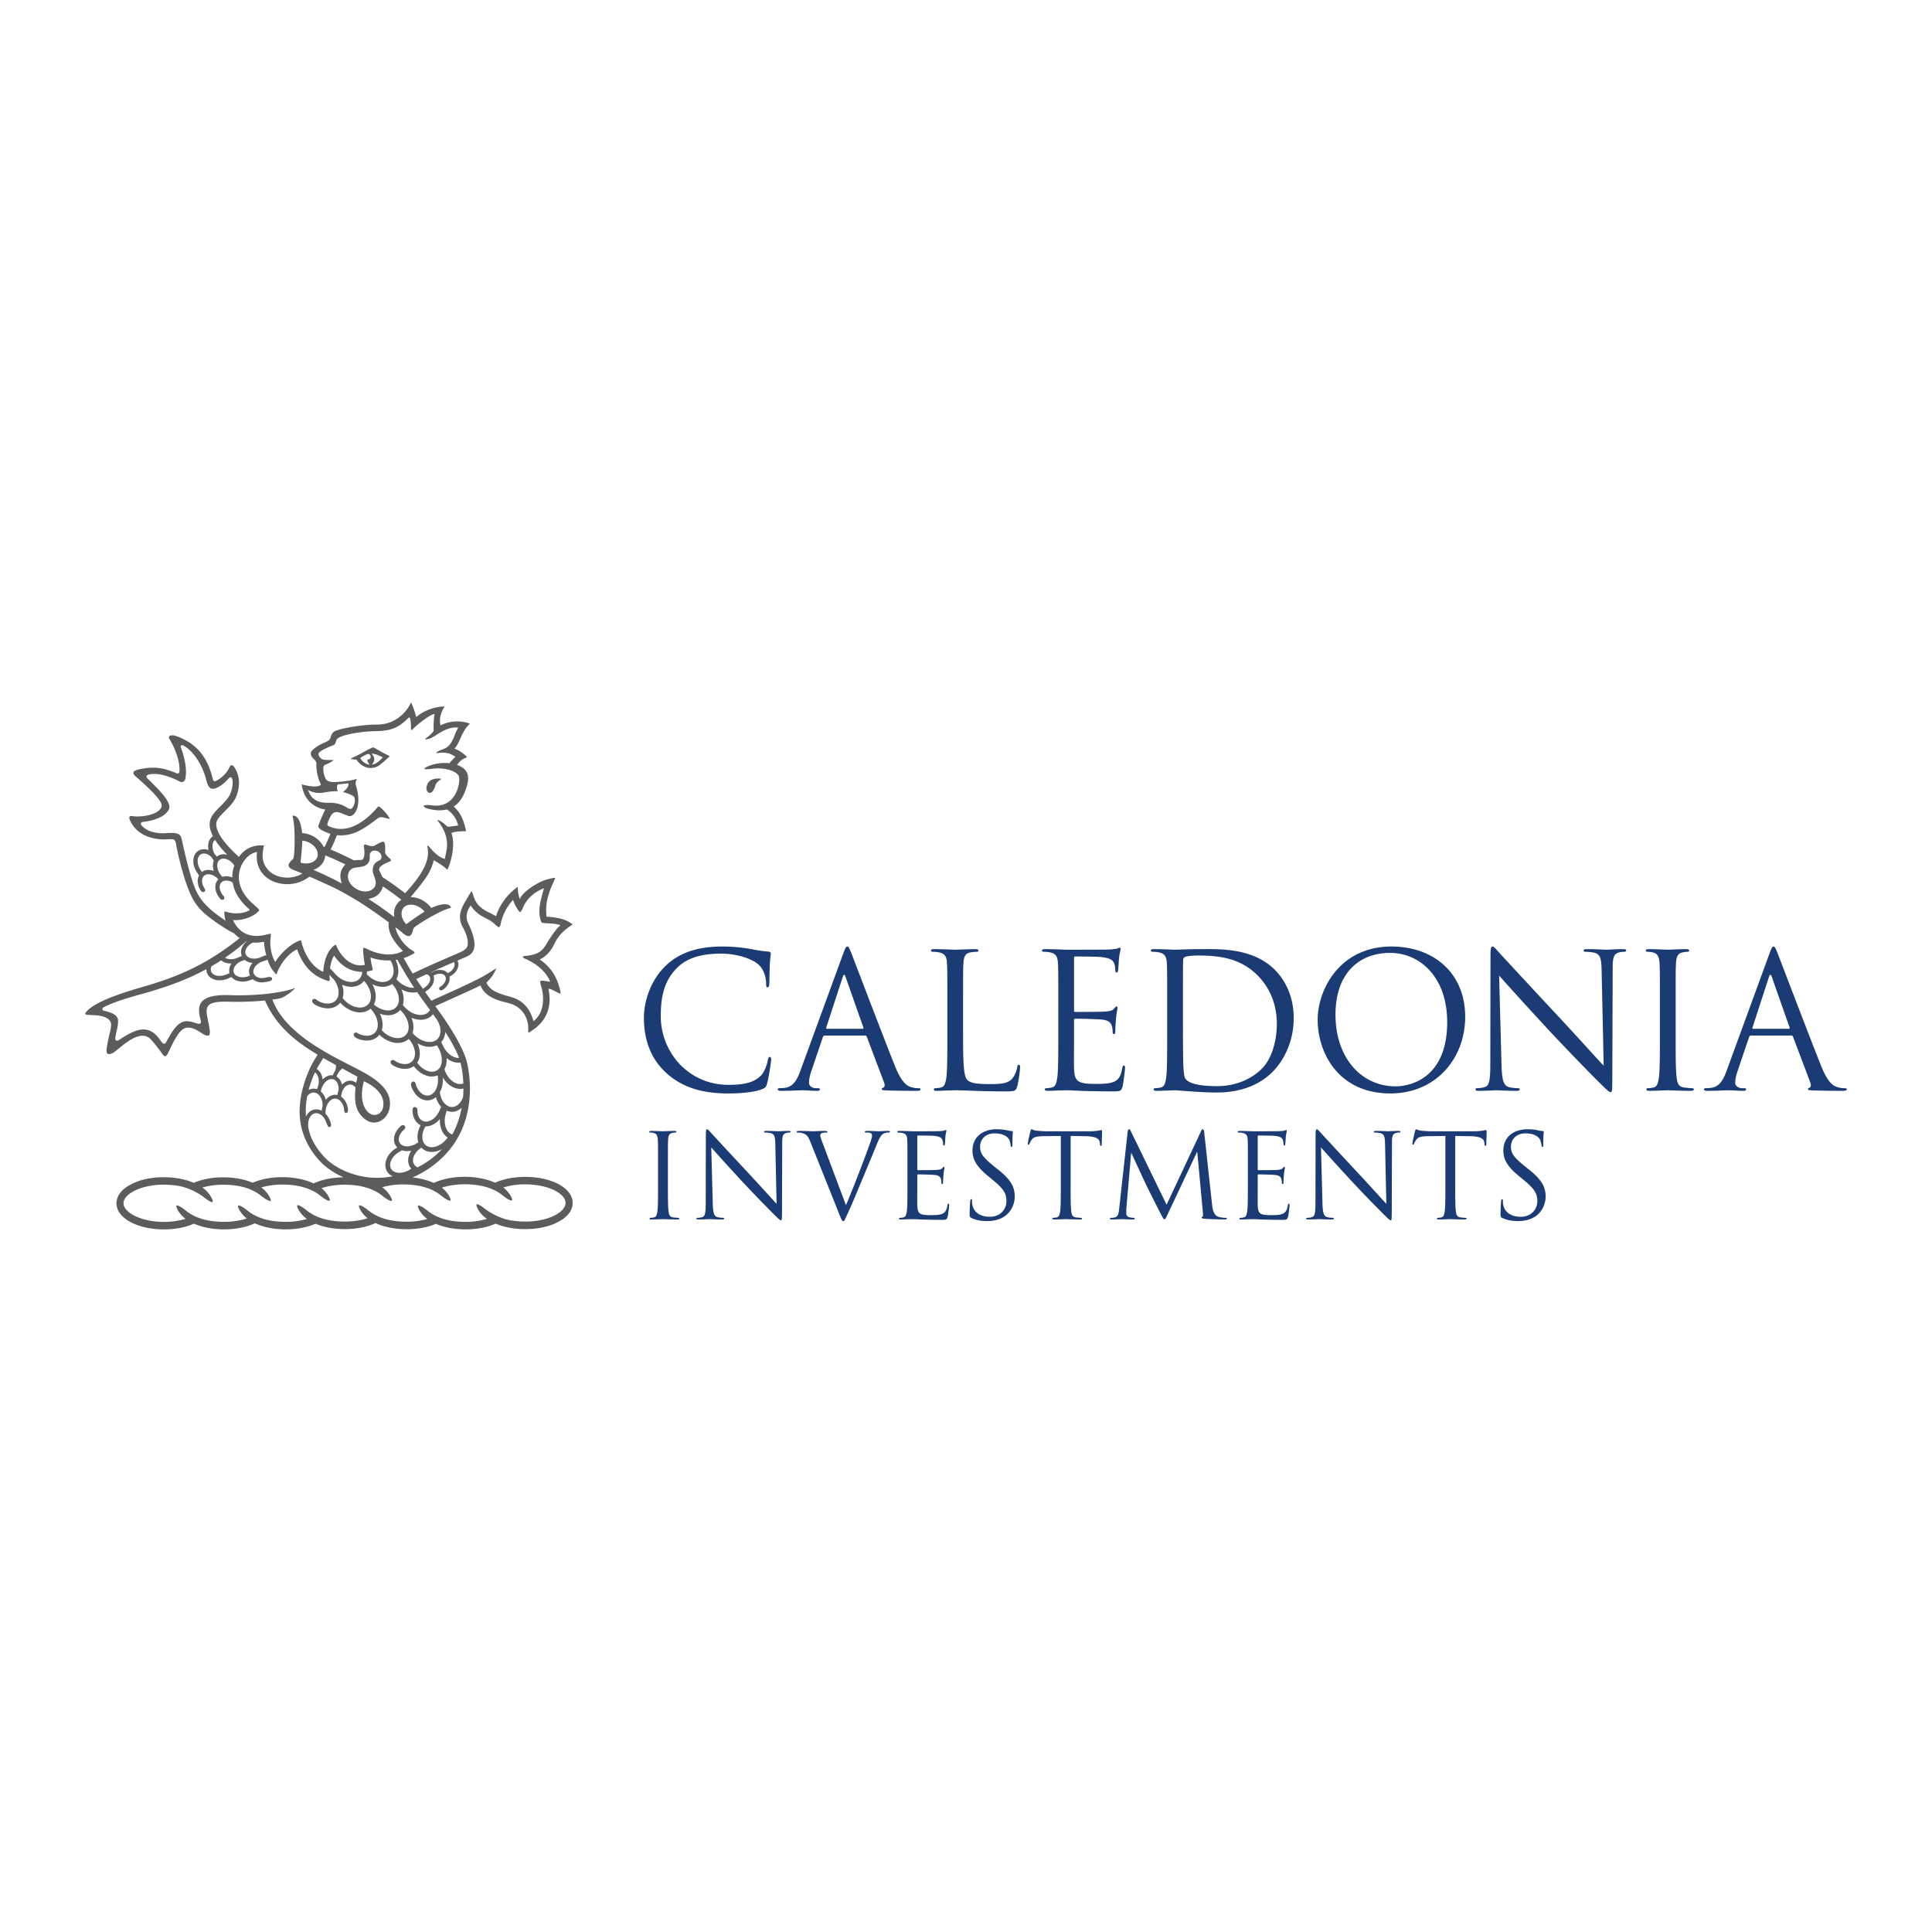 <svg xmlns="http://www.w3.org/2000/svg" width="2500" height="2500" viewBox="0 0 192.756 192.756"><g fill-rule="evenodd" clip-rule="evenodd"><path fill="#fff" d="M0 0h192.756v192.756H0V0z"/><path d="M38.74 75.371a20.39 20.39 0 0 1-1.223-.661l-.216-.123c-.057-.021-.103-.023-.142-.007a12.28 12.28 0 0 0-.879.454c-.31.171-.63.346-1.005.512-.204.09-.255.148-.266.168.01.011.042.026.104.032l.081.008c.135.015.214.024.312.024h.042l.024.033c.336.463.755.74 1.211.8.402.053.832-.069 1.151-.326.35-.282.617-.525.813-.704l.025-.022.046-.04a.4.4 0 0 0 .062-.06c-.015-.012-.047-.042-.14-.088zm-2.032.409c-.022 0-.042-.008-.062-.013a.73.73 0 0 0 .26.53c-.681-.081-.972-.669-.972-.669l.073-.047c.535-.333.66-.348.7-.352a.227.227 0 0 1 .18.057.296.296 0 0 1 .096.22.277.277 0 0 1-.275.274zm1.234.034c-.214.221-.476.422-.827.466.167-.248.441-.583-.054-1.095.435.02.848.24 1.029.327l.103.05-.251.252zM42.831 79.104c.178.04.428-.127.596-.715.08-.279.291-.439.495-.593l.082-.062a.039.039 0 0 0 .017-.021c-.007-.006-.029-.019-.08-.027-1.183-.113-1.362.631-1.389.862l-.001.004c-.046.283.108.514.28.552zM35.11 80.639l.005-.005.011-.014-.016.019z" fill="#5b5c5e"/><path d="M55.649 118.103c-.875-.443-2.028-.688-3.252-.685-1.112.001-2.167.206-3.007.579-.842-.379-1.907-.586-3.03-.586-1.146 0-2.232.217-3.085.609-.608-.274-1.333-.461-2.112-.545a9.717 9.717 0 0 0 1.706-.949c2.264-1.566 3.586-3.76 3.932-6.515.061-.482.085-.948.085-1.388 0-1.483-.281-2.657-.421-3.062-.445-1.272-1.441-2.99-2.881-4.964l-.156-.216.024-.011 2.512-1.133c.804-.36 1.425-.649 1.896-.883l.076-.038.034.079c.496 1.117 1.761 1.433 2.598 1.642l.155.038c1.907.487 1.978 2.233 1.979 2.43v.112c.001.194.004.375.026.421.053-.009.204-.114.364-.229l.139-.097c.733-.515 1.604-1.452 1.604-3.002v-.029a5.395 5.395 0 0 0-.089-.928l-.023-.126.132.036.024.007c.078.02.081.021.298.126l.175.086.196.098c.153.076.325.162.376.156a.093.093 0 0 0 .008-.044c0-.134-.09-.466-.124-.587-.311-1.147-.916-2.031-1.848-2.704l-.107-.078.117-.062c.555-.288 1.009-.796 1.35-1.509.384-.805.904-1.263 1.36-1.606l.268-.187a.902.902 0 0 0 .173-.13c-.025-.047-.225-.166-.361-.245-.42-.246-.949-.43-2.171-.529l-.071-.005-.004-.078c-.01-.189-.021-.377-.021-.577 0-.667.114-1.463.719-2.765l.017-.034c.071-.155.153-.331.153-.392l-.002-.011c-.069-.047-.546.082-.833.158-.736.198-2.187 1.052-2.6 1.784l-.092.161-.057-.177a2.913 2.913 0 0 1-.126-.776.9.9 0 0 0-.027-.232c-.088.012-.403.29-.524.396-.707.622-1.32 1.544-1.601 2.406l-.032.1-.088-.056a14.81 14.81 0 0 0-.755-.391c-.724-.362-1.143-.81-1.363-1.45l-.059-.176c-.065-.197-.127-.378-.167-.417-.062.04-.205.283-.371.567l-.181.31c-.271.456-.611 1.028-.611 1.69 0 .31.075.638.264.984.35.644.516 1.162.516 1.624l-.002.08c-.013.483-.394.673-1.065.967l-.746.322c-.816.351-1.834.788-3.206 1.43l-.479.231-.04-.062a23.899 23.899 0 0 1-.854-1.48c.37-.116.593-.234.617-.248l.145-.076c.147-.075.312-.161.314-.222v-.001c0-.025-.029-.103-.297-.262-.684-.408-1.472-1.434-1.608-2.267.279.213.519.403.688.548.304.265.545.374.714.322.213-.064.298-.381.354-.589a.83.83 0 0 1 .062-.188c.141-.237 2.595-1.74 3.562-1.985.126-.033.152-.064.158-.077.007-.016-.005-.043-.014-.058-.316-.57-1.528-.083-1.892.08l-.059.026-.04-.052a2.762 2.762 0 0 0-.41-.427c-.47-.393-1.059-.61-1.615-.598l.187-.226c1.356-1.623 1.798-2.26 2.108-3.359l.028-.1.09.05c.104.058.584.346.94.616l.2.171c.041.037.09.083.113.092.029-.021.081-.127.156-.32.055-.142.427-1.14.427-2.216 0-.349-.04-.708-.142-1.045l-.025-.075.075-.025c.283-.098.612-.126 1.084-.142h.151c.05.002.112.002.129-.005a.067.067 0 0 0 .005-.028c0-.081-.052-.277-.074-.357l-.006-.023c-.195-.708-.369-1.332-1.137-2.055.451-.285.748-.691.942-1.084.318-.643.492-1.268.492-1.736 0-.144-.017-.271-.05-.381-.085-.284-.321-.672-.947-.913l-.1-.04.085-.112c.084-.115.19-.258.426-.414.128-.085.249-.139.337-.176a.719.719 0 0 0 .137-.071c-.008-.027-.061-.092-.26-.257-.322-.266-.603-.44-.883-.547l-.103-.039.068-.086c.242-.305.406-.679.565-1.04.146-.332.392-.795.559-1l.22-.242c.045-.047.099-.104.116-.131-.059-.045-.343-.108-.485-.14a3.71 3.71 0 0 0-2.34.269l-.091.044-.026-.114a1.569 1.569 0 0 1-.038-.349c0-.3.074-.634.218-.972.054-.129.12-.232.173-.315a.994.994 0 0 0 .073-.121.891.891 0 0 0-.207-.004c-.15.008-1.497.104-2.522.973l-.096.08-.082-.281a5.98 5.98 0 0 0-.253-.753l-.086-.199a1.146 1.146 0 0 0-.098-.208.8.8 0 0 0-.108.184c-.041.085-1.031 2.08-3.438 2.001l-.14.002c-1.366.029-3.568.414-3.993.698-.213.142-.285.366-.343.546l-.036.106c-.083.23-.327.336-.587.448l-.265.12c-.718.373-1.087.695-1.099.956-.008.244.147.403.299.556.138.14.281.286.264.486-.031.385.084 1.181.296 1.708l.159.354-.039.04-.049.043c-.291.234-1.357.059-1.833-.11.272 2.214 2.158 2.49 2.24 2.501l.112.015-.048.102c-.322.68-.647 1.455-.647 1.607l.001.008c.027.224.583.505 1.125.685l.081.027-.031.081a15.76 15.76 0 0 1-.56 1.237l-.079-.03-.03-.013-.013-.027c-.263-.518-.756-.94-1.354-1.16a2.675 2.675 0 0 0-.688-.155l-.068-.006-.007-.067c-.052-.504-.241-1.679-.874-1.671-.017.001-.048.004-.057.018-.004.005-.01.018-.01.046 0 .026.005.067.022.128.13.465.179 1.373.179 2.217 0 .906-.056 1.736-.127 1.86-.022.041-.068.085-.132.149-.138.138-.342.339-.342.538 0 .02 0 .041.007.061.039.173.253.328.634.459.134.046.399.155.736.299a2.952 2.952 0 0 1-1.746.398c-.785-.063-1.423-.388-1.796-.912-.229-.321-.429-.668-.429-1.275 0-.27.04-.589.134-.979l.001-.019c-.003-.003-.026-.019-.123-.023-.738-.032-1.39.178-1.885.607a3.128 3.128 0 0 0-.492.541c-1.858-1.678-2.259-2.689-2.259-3.246 0-.087.01-.166.03-.237.089-.336.476-.723.851-1.098.402-.402.818-.819 1.055-1.312a3.62 3.62 0 0 0 .331-1.492c0-.537-.135-1.029-.399-1.464-.046-.082-.203-.308-.339-.302-.096.004-.173.128-.22.233-.326.715-1.001 1.181-1.348 1.344-.066.032-.126.036-.178.01-.063-.03-.106-.099-.131-.21-.54-2.224-1.597-3.493-3.536-4.241-.454-.176-.717-.117-.804-.013-.07.084-.026.19.008.248.882 1.489 1.015 2.567 1.015 3.077 0 .171-.008.306-.104.362-.085.049-.192.005-.279-.043a.453.453 0 0 1-.02-.007c-.944-.363-1.921-.739-3.671-.332-.318.075-.501.181-.528.304-.028.123.09.294.342.493 2.361 2.069 2.576 2.642 2.458 2.953-.314.824-2.133 1.035-2.849.909-.119-.022-.273-.03-.331.046-.077.107.028.356.071.437.96 2.055 3.608 1.832 3.635 1.829l.023-.001c.762-.039.823-.029.924.572.097.564.656 3.219 1.441 4.941.587 1.286 1.318 2.006 3.409 3.348.326.209.625.373.896.495.181.188.38.36.581.502-3.344 2.696-6.348 3.921-9.789 4.904-2.759.789-4.483 1.513-5.274 2.212-.303.269-.341.392-.341.435l.002.018c.028.076.282.088.39.093l.107.008.137.006c.48.015 1.945.06 1.945.981 0 .248-.077.574-.175.985a12.4 12.4 0 0 0-.272 1.402 1.582 1.582 0 0 0-.012.171c0 .136.026.267.114.323.165.104.494-.055.607-.125l.449-.358c.96-.786 2.41-1.973 3.334-.862l.126.151c.227.267.538.633.962 1.244.065.094.165.203.266.193.128-.014.235-.206.266-.279.739-1.574 1.189-2.354 1.75-2.538.578-.188 1.342.326 1.668.546l.05.033c.193.129.468.247.609.158.102-.065.135-.247.096-.523-.049-.344-.112-.652-.168-.926-.14-.687-.242-1.184.031-1.507.271-.321.882-.437 2.111-.399.091.004 1.79.052 3.54-.119 1.095 2.484 2.936 4.011 5.251 5.406-.297.473-.593.956-.811 1.451-.655 1.495-.984 2.904-.984 4.203 0 .301.018.596.053.884.183 1.492.848 2.868 1.976 4.09.497.536 1.308 1.144 2.358 1.604-1.114.011-2.167.225-2.997.608-.857-.403-1.955-.623-3.113-.623-1.093 0-2.131.197-2.964.557-.827-.352-1.854-.542-2.933-.542-1.086 0-2.118.193-2.948.549-.833-.36-1.874-.558-2.969-.558l-.254.002c-1.001.024-1.93.212-2.687.544-.101.043-.56.279-.675.353-.732.469-1.12 1.059-1.12 1.706 0 .747.527 1.425 1.484 1.912.874.446 2.028.69 3.251.69 1.109 0 2.162-.203 3-.573.834.365 1.875.567 2.971.569 1.153.004 2.246-.211 3.101-.605.847.388 1.92.604 3.053.605 1.11.004 2.165-.196 3.005-.563.82.344 1.829.532 2.891.536 1.148.004 2.238-.21 3.092-.603.851.395 1.934.612 3.076.616 1.085.004 2.117-.188 2.948-.538.828.354 1.854.55 2.935.552 1.117.004 2.178-.198 3.023-.571.832.355 1.864.548 2.951.546l.254-.004c1.001-.025 1.93-.214 2.686-.546.103-.044.562-.281.676-.354.731-.47 1.118-1.059 1.117-1.707-.002-.752-.529-1.431-1.486-1.916zm-15.863-3.147l.32-.191c.278.094.601.107.934.037-.128.19-.222.396-.273.606-.089.368-.041.729.137 1.015.04.062.083.12.135.173l-.162.104c-.705.437-1.548.408-1.842-.065-.139-.226-.12-.477-.078-.646.096-.397.405-.784.829-1.033zM37.16 96.581l-.059-.263a5.278 5.278 0 0 1-.122-.667l-.008-.123.115.039a5.246 5.246 0 0 0 1.869.253c.41.696.432 1.458-.002 1.873-.204.193-.49.291-.826.279-.533-.018-1.106-.311-1.536-.779.015-.088.023-.177.025-.268.094-.015.182-.031.263-.051.149-.032.291-.064.31-.096.013-.02-.008-.106-.029-.197zm5.672.793a.517.517 0 0 1 .081.396c-.04.258-.217.521-.473.705l-.249.182c-.22-.319-.422-.612-.609-.896l-.052-.078.4-.192.623-.288a.484.484 0 0 1 .279.171zm-.911 2.037h.001l.11.162h.004l.866 1.202a.882.882 0 0 1-.163.206c-.204.196-.49.292-.827.28-.534-.019-1.108-.312-1.539-.782-.071-.079-.131-.146-.185-.203.053-.159.083-.33.087-.512a2.469 2.469 0 0 0-.228-1.054c.351.193.728.306 1.09.319.169.006.33-.012.482-.047l.302.429zm2.583 6.836c.053-.213.069-.443.051-.679.195.157.409.279.635.36.254.091.511.121.752.093.134.515.252 1.24.284 2.081l-.018.007c-.251.087-.534.059-.818-.082-.452-.224-.832-.7-1.02-1.274l-.028-.086c.072-.126.126-.267.162-.42zm.849-.77c-.473-.173-.907-.603-1.158-1.15a82.447 82.447 0 0 0-.169-.366c.241-.261.377-.604.398-1.001.579.897 1.092 1.806 1.375 2.591a1.245 1.245 0 0 1-.446-.074zm-1.407-2.58c-.008.321-.117.592-.315.78-.204.195-.49.291-.827.279-.533-.019-1.108-.312-1.539-.784a3.39 3.39 0 0 0-.108-.118c.056-.163.089-.341.093-.531a2.438 2.438 0 0 0-.197-.978c.278.116.564.188.843.196.462.017.879-.13 1.175-.411.047-.045.09-.092.13-.142l.362.504c.253.39.393.816.383 1.205zm-6.642-2.682a1.71 1.71 0 0 0 .183-.74c.009-.413-.112-.858-.339-1.273.314.152.641.24.961.252.383.014.734-.086 1.012-.282.437.472.688 1.061.676 1.581-.009.321-.117.591-.315.78-.205.193-.49.291-.827.279-.46-.018-.948-.237-1.351-.597zm-1.479-2.523c-.206.193-.49.291-.827.279-.534-.018-1.109-.312-1.539-.784a15.62 15.62 0 0 0-.521-.559l-.013-.017c.055-.395.161-.836.346-1.155l.062-.111.075.103c.876 1.227 1.925 1.516 2.73 1.511-.016.29-.118.547-.313.733zm-1.697.559c.28.121.57.191.853.202.462.016.878-.131 1.175-.411.058-.057.11-.115.157-.179.447.475.706 1.071.692 1.599-.007.322-.116.593-.314.781-.205.194-.491.292-.827.279-.534-.02-1.109-.312-1.539-.783l-.144-.158a1.76 1.76 0 0 0 .085-.508 2.377 2.377 0 0 0-.138-.822zm3.771 2.885c.244.094.495.148.739.156.461.016.879-.13 1.175-.412.041-.037.078-.078.113-.122l.14.143c.454.478.715 1.08.704 1.612-.008.322-.118.592-.314.779-.205.194-.491.291-.828.279-.532-.019-1.108-.311-1.538-.783a.002.002 0 0 1-.002-.002c.05-.155.079-.324.083-.503a2.517 2.517 0 0 0-.272-1.147zm3.743 2.952c.367.212.763.337 1.146.349.285.012.554-.041.786-.148.048.072.094.144.137.215.323.534.445 1.143.327 1.631-.072.294-.225.521-.445.653-.227.139-.509.17-.816.093-.432-.11-.852-.426-1.152-.858.151-.224.241-.495.257-.803a2.406 2.406 0 0 0-.24-1.132zm2.532 3.395c.251.433.599.774 1.004.976.351.173.72.223 1.056.143 0 .279-.012.567-.037.861-.212.59-.636.991-1.117.982-.254-.004-.499-.122-.708-.342-.266-.281-.438-.692-.486-1.142.225-.402.337-.923.288-1.478zm.952 5.709c-.227-.077-.417-.251-.553-.502-.231-.426-.267-1.013-.094-1.567l.093-.305c.161.067.33.105.5.108.361.006.701-.141.982-.395a8.859 8.859 0 0 1-.928 2.661zm-.976-.272c.13.241.307.438.513.575-.032.042-.064.084-.096.123-.618.775-1.549 1.066-2.077.646-.196-.157-.316-.397-.347-.695-.038-.382.076-.808.31-1.19.504.016 1.039-.263 1.442-.743a2.35 2.35 0 0 0 .255 1.284zm-1.64 3.058c-.282.181-.561.342-.835.484a.745.745 0 0 1-.363-.293c-.141-.225-.119-.477-.078-.646.097-.391.4-.771.812-1.021.045.049.093.096.146.138.5.398 1.233.375 1.898.008a7.87 7.87 0 0 1-1.58 1.33zm3.741-20.403l.334-.147c.333-.142.55-.357.664-.656a1.55 1.55 0 0 0 .089-.543c0-.528-.201-1.213-.608-2.073-.056-.118-.176-.368-.176-.711 0-.281.081-.623.343-1.005l.067-.097.067.097c.317.458.761.833 1.319 1.112.027.012.695.319 1.032.666.084.085.305.312.418.277.041-.012.115-.078.167-.372.076-.445.4-1.419 1.128-2.239l.089-.101.049.13c.084.22.129.342.369.74.053.086.21.347.295.34.045-.002.131-.081.278-.429.353-.838.986-1.455 1.938-1.884l.155-.072-.148.566c-.211.777-.475 1.746-.159 2.698.05.151.069.214.492.235l.106.006c.415.02.844.042 1.225.149l.136.039-.101.097c-.463.453-.879 1.095-1.151 1.537l-.074.12c-.421.693-.726 1.193-2.176 1.317-.187.016-.243.065-.247.09-.006.036.06.121.195.178.671.282 1.884.938 2.469 2.169l.064.136-.198-.025-.404-.06c-.262-.036-.351-.006-.379.026-.049.056-.006.229.042.4.114.412.223.801.223 1.414 0 .889-.29 1.596-.858 2.104l-.095.085-.036-.122c-.385-1.269-1.115-2.009-2.301-2.324-1.279-.342-2.031-.659-2.337-1.365l-.021-.052.04-.04c.306-.297.534-.581.695-.873.093-.167.212-.383.252-.49-.131.054-.417.238-.553.326l-.057.034c-.609.393-.838.539-3.213 1.656l-2.518 1.135-.143.067-.39-.539v.001l-.098-.137.001-.001-.137-.193.251-.184c.344-.248.573-.599.629-.961a.959.959 0 0 0-.045-.48c.275-.168.59-.234.842-.175.102.023.24.08.323.214a.526.526 0 0 1 .046.401c-.062.254-.312.549-.534.661-.221.111-.105.482.203.326.309-.154.618-.54.705-.896a.975.975 0 0 0 .009-.439l.116-.064c.371-.204.641-.524.74-.879a.912.912 0 0 0-.053-.66l.211-.089.394-.172zm-.959.414l.002.003a.528.528 0 0 1 .034.403c-.069.251-.277.493-.554.645l-.099.057a.9.9 0 0 0-.497-.298c-.356-.083-.771-.001-1.14.229l-.005.003c-.012-.012-.025-.021-.038-.031.941-.43 1.693-.754 2.297-1.011zm-4.306 2.054l.335.502c-.053.003-.108.007-.164.004-.533-.019-1.109-.312-1.539-.783l-.068-.075c.286-.529.251-1.247-.078-1.92l.164-.026c.472.858 1.34 2.281 1.35 2.298zm-1.029-8.207a1.544 1.544 0 0 0-.277.258 1.666 1.666 0 0 0-.357 1.218l.016.178-1.49-1.086c-.002 0-.935-.618-.935-.618l-.155-.102.18-.044c.52-.127.844-.356 1.085-.764.062-.105.111-.219.147-.336l.032-.107.091.063c.57.387 1.13.793 1.665 1.21l.086.066-.088.064zm-3.07-4.426c0-.028.002-.22.067-.325.148-.24.491-.293.781-.124.208.123.329.328.329.524a.439.439 0 0 1-.058.22c-.053.089-.195.167-.242.188-.305.125-.575.417-.575.888 0 .14.023.295.077.466l.033.088c.103.271.191.507.191.73v.001a.75.75 0 0 1-.117.433c-.371.518-1.124.591-1.828.182-.701-.408-1.007-1.119-.729-1.69.1-.208.282-.342.549-.413.054-.013.212-.034.385-.057l.112-.014c.759-.088 1.08-.436 1.025-1.097zm5.208 5.276c.069.058.137.123.199.193l.065.072-.082.051c-.476.294-.934.621-1.42.968l-.333.235-.048-.056c-.274-.313-.416-.677-.416-1.003 0-.217.064-.417.194-.572.187-.226.448-.292.634-.31.397-.035.849.122 1.207.422zM30.811 79.013l-.081-.192.189.085c.767.346 1.361.166 1.726.109l.137-.021c.354-.045.692-.062.919-.05a.99.99 0 0 1-.083-.36c0-.125.026-.21.082-.322l1.058-.109c.017.05.004.07.004.118 0 .277-.272.519-.498.721l-.036.033c.382.099 1.047.327 1.121.524a.898.898 0 0 1 .054.316c0 .315-.139.627-.287.769a.175.175 0 0 1-.102.064c-.058.014-.184.019-.37-.105-.685-.457-1.361-.51-1.932-.5-.647.008-1.487-.101-1.901-1.08zm8.069 2.659c-.155-.347-.754-1.027-1.051-1.191-.072-.04-.135.026-.153.047-.934 1.105-2.807 2.823-4.844 1.919-.089-.041-.249-.114-.135-.363a5.019 5.019 0 0 1 .201-.482c.364-.787.759-.629 1.411-.369l.461.178c.158.056.343-.003.508-.163.258-.246.476-.738.476-1.451 0-.393-.066-.853-.228-1.376a.797.797 0 0 1 .108-.732c-.689.259-1.933.327-2.31.341-.399-.019-.685-.076-.809-.294a2.133 2.133 0 0 1-.258-.986c0-.106.009-.172.014-.197v-.006c0-.173.153-.239.331-.314l.142-.062c.357-.166.495-.282.533-.332a.585.585 0 0 0-.099-.01l-.24-.003c-.52-.008-.679-.01-.851-.114-.134-.095-.312-.304-.312-.475l.001-.031c.038-.285 1.06-.698 1.496-.863.14-.053.189-.2.243-.355.025-.074.051-.15.086-.215.244-.438 2.401-.796 3.738-.825l.145-.002c1.391-.028 2.194-.228 3.271-1.335l.038-.04.057.019c.146.056.15.906.15.956v.023c0 .239.046.277.048.277.004 0 .044-.004.132-.098.327-.35 1.5-1.307 2.049-1.484l.13-.042-.025.133c-.039.213-.075.792-.075 1.231 0 .108.002.208.007.292l.001.018-.007.018c-.082.201-.52.561-.774.756a.496.496 0 0 0-.097.09c.082.025.368-.004.675-.156.12-.051.273-.149.451-.264.52-.335 1.232-.792 2.078-.757l.127.006-.076.146a5.048 5.048 0 0 0-.262.562c-.423 1.172-.842 1.328-1.288 1.495-.12.043-.245.09-.369.16-.145.079-.195.14-.209.167a.526.526 0 0 0 .225.002c.666-.085 1.163.018 1.612.335l.081.056-.071.069c-.187.18-.344.35-.496.534l-.028.034-.043-.004a4.406 4.406 0 0 0-2.028.279c-.225.086-.419.229-.44.288.025.016.161.072.785-.01 1.323-.177 2.503.259 2.675.767.1.295.008 1.383-.622 2.148-.49.595-1.2.85-2.053.735-.671-.09-.84.033-.847.068-.009.05.148.205.586.3.698.165 1.266.156 1.727.039.325.198.87.646 1.109 1.511l.025.089-.09.014c-.347.052-.913.112-.919.113l-.035.004-.027-.023c-.004-.004-.502-.442-.77-.583-.152-.081-.225-.065-.242-.055.661.821.972 1.606.972 2.464l-.002.095c-.008.3-.115.799-.18 1.098l-.045.209-.086-.028c-.456-.147-1-.592-1.493-1.219-.048-.06-.107-.078-.129-.066-.015.006-.025.033-.025.078 0 .022.002.049.008.079.031.157.054.331.054.524 0 .804-.38 1.96-2.063 3.808l-.218.249a33.627 33.627 0 0 0-2.253-1.605l-.021-.015-.009-.024c-.058-.146-.14-.304-.204-.431l-.094-.189c-.104-.292.216-.572 1.006-.886.096-.039.151-.083.159-.126.014-.082-.125-.203-.186-.254l-.037-.034-.025-.023c-.115-.108-.332-.307-.334-.519l.003-.09c.016-.544-.027-.855-.125-.923a.691.691 0 0 1-.014-.008c-.103-.05-.394.063-.86.339l-.073.043c-.193.106-.491.01-.636-.036l-.018-.006-.047-.016c-.074-.027-.248-.091-.313-.038-.023.02-.037.062-.037.124 0 .023.002.048.006.075.029.233.045.434.045.605 0 .298-.045.503-.135.613a.256.256 0 0 1-.176.097l-.22.011a5.395 5.395 0 0 0-.501.029l-.026.003-.023-.011a30.448 30.448 0 0 0-2.288-1.07c.21-.417.414-.876.609-1.373l.021-.058.062.006c.6.058 1.213-.038 1.823-.287.759-.311 1.653-.991 2.082-1.319l.128-.097a.513.513 0 0 1 .383-.092c.141.02.313.063.479.105l.292.068c.012.002.023 0 .027-.003-.003-.006-.005-.016-.013-.033zm-6.521 4.101c.038-.104.065-.214.08-.328l.015-.105.097.041a30.18 30.18 0 0 1 1.812.819l.1.048-.077.081a1.58 1.58 0 0 0-.209.278c-.231.392-.278.871-.131 1.35l.057.187-.172-.09a39.003 39.003 0 0 0-2.487-1.192l-.173-.076.207-.088c.42-.194.732-.522.881-.925zm-2.372.289l.036-.377c.059-.6.114-1.165.133-1.729l.003-.091.09.013c.135.02.267.053.391.098.618.228 1.065.757 1.065 1.261 0 .096-.017.19-.048.278-.102.274-.325.425-.495.504-.313.144-.716.167-1.109.061l-.066-.018zM20.144 87l-.177-.268c-.35-.572-.325-1.253.058-1.488.18-.11.38-.092.517-.058.192.049.38.16.544.314l.224.342.023.034c-.117.294-.118.657-.004 1.019a1.544 1.544 0 0 0-.438-.096 1.11 1.11 0 0 0-.747.201zm1.314-3.203c.292.462.699.961 1.222 1.492a1.508 1.508 0 0 0-.183-.042 1.103 1.103 0 0 0-.836.188l-.032.027a2.025 2.025 0 0 0-.203-.237c-.318-.544-.301-1.174.032-1.428zm.72 3.692l-.176-.221c-.402-.536-.44-1.217-.081-1.486a.666.666 0 0 1 .509-.105c.327.051.66.273.892.597l.059.08a3.357 3.357 0 0 0-.206 1.14l.001.052a1.59 1.59 0 0 0-.611-.122 1.25 1.25 0 0 0-.387.065zm-2.594 1.42c-.634-1.305-1.382-4.842-1.413-4.994-.128-.612-.188-.891-1.558-.796-.064.007-1.67.192-2.505-.782a.178.178 0 0 1-.063-.132c0-.018.003-.035.009-.053.026-.083.111-.134.178-.144 1.353-.155 2.305-.609 2.614-1.25a.553.553 0 0 0 .053-.243c0-.683-1.029-1.705-1.875-2.546l-.291-.289-.003-.003c-.096-.087-.13-.172-.099-.251.051-.137.279-.202.742-.209 1.114-.018 2.44.697 2.497.729.149.081.3.098.416.043.104-.049.175-.15.204-.294.197-.947-.102-2.233-.417-3.046l-.005-.012c-.027-.066-.078-.191.007-.259.073-.058.188-.044.532.198.712.501 1.601 1.714 1.984 3.293.146.604.365.776.523.815.305.074.947-.164 1.752-1.075a.166.166 0 0 1 .163-.056c.06.014.111.064.129.128.038.134.054.275.054.418 0 .505-.194 1.019-.291 1.212-.187.374-.532.734-.929 1.132-.456.455-.887.886-1.021 1.391-.036.131-.053.27-.053.413 0 .357.108.748.326 1.172-.406.272-.559.821-.438 1.395a1.482 1.482 0 0 0-.16-.05 1.097 1.097 0 0 0-.849.109c-.592.364-.681 1.299-.199 2.084l.235.359.019.027c-.07.138-.114.294-.123.468-.02.345.088.735.299 1.042.212.308.572.107.387-.202-.188-.309-.269-.556-.254-.816a.653.653 0 0 1 .2-.457c.157-.142.358-.158.498-.149.323.021.667.209.924.503l-.012.011c-.192.201-.291.47-.284.781.007.386.184.812.467 1.125.283.312.576-.013.351-.257-.225-.244-.379-.587-.386-.877a.663.663 0 0 1 .164-.473.676.676 0 0 1 .486-.187c.212-.003.439.066.65.191.207 1.319 1.086 2.148 1.632 2.663l.078.073-.091.056c-.538.324-1.442.346-2.019.202l-.182-.052c-.089-.027-.213-.064-.234-.044-.057.048.007.464.028.601.015.103.044.21.085.321-2.031-1.345-2.579-2.229-2.932-2.957zm3.722 3.011l-.062-.124.138.006c.782.031 1.733-.283 2.263-.745.131-.115.21-.188.21-.243 0-.087-.184-.252-.483-.515-.637-.556-1.491-1.443-1.539-2.71l-.002-.099c0-.319.061-.639.173-.942l.037-.027-.019-.025c.159-.407.411-.777.731-1.055a1.79 1.79 0 0 1 .779-.411l.11-.024-.011.112a2.99 2.99 0 0 0-.02.336c0 .579.167 1.119.482 1.561.487.684 1.296 1.105 2.277 1.185.905.074 1.748-.178 2.513-.741 1.046.459 2.318 1.039 2.773 1.274.736.391 1.469.809 2.178 1.243.695.435 1.938 1.294 2.954 2.04-.011.084-.016.17-.016.253 0 .799.429 1.603 1.352 2.528l.077.08-.097.05c-1.482.757-3.277-.147-3.353-.186-.125-.063-.416-.214-.48-.17-.067.045-.037.385-.022.549.048.534.068.692.142 1.066l.016.081-.081.014a2.158 2.158 0 0 1-.257.03l-.022-.004a.01.01 0 0 0 .001.004c-1.548.066-2.382-1.699-2.389-1.719l-.046-.11c-.038-.094-.077-.194-.123-.203-.035-.008-.129.013-.356.239-.477.473-.789 1.3-.877 2.33l-.011.118-.105-.053c-1.374-.671-1.901-2.312-2.029-2.798l-.018-.067c-.029-.112-.056-.217-.084-.229-.042-.021-.23.064-.367.126-.442.199-1.384.829-2.11 1.92l-.073.111-.065-.116c-.353-.635-.484-1.609-.408-2.186.024-.185.061-.463.018-.502-.033-.029-.203.014-.383.061l-.035.009c-1.915.489-2.842-.448-3.281-1.322zm1.666 4.484a1.105 1.105 0 0 0-.072.853c.011.027.022.053.035.08l-.167.065c-.39.135-.799.128-1.097-.015a.65.65 0 0 1-.345-.36c-.07-.199-.009-.391.052-.518.147-.296.462-.546.842-.668l.198-.067c.082.067.177.125.282.171.152.066.32.107.496.124a1.633 1.633 0 0 0-.224.335zm-1.979-.088a1.109 1.109 0 0 0-.096.779l-.006.003-.379.155c-.385.147-.793.153-1.096.017a.642.642 0 0 1-.355-.35.668.668 0 0 1 .037-.513c.33-.19.653-.391.969-.596.083.072.182.136.294.187.222.1.476.142.743.132a1.285 1.285 0 0 0-.111.186zm3.528-.961l-.026-.057-.148.065-.377.16c-.384.15-.793.158-1.096.025a.646.646 0 0 1-.358-.347c-.077-.196-.023-.391.035-.52.118-.261.364-.492.671-.638.383.026.736-.019 1.028-.069l.087-.015.008.088c.044.456.12.892.225 1.29l-.049.018zm-1.963-1.43l.04.011a1.631 1.631 0 0 0-.439.567 1.096 1.096 0 0 0-.045.854l.01.024-.11.047-.378.157c-.386.146-.795.152-1.096.017a.758.758 0 0 1-.089-.046 22.834 22.834 0 0 0 2.101-1.634l.006.003zm8.957 12.337c.01.181-.015.37-.075.558-.07.109-.134.227-.186.355l-.042.109c-.023-.002-.046-.006-.069-.007-.338-.02-.683.141-.96.426a1.606 1.606 0 0 0-.167-.594 1.15 1.15 0 0 0-.416-.453c.192-.358.423-.73.655-1.099.408.236.828.469 1.26.705zm2.132 1.217c-.04.191-.075.378-.105.559a1.01 1.01 0 0 0-.559-.214c-.322-.02-.625.131-.86.389a1.544 1.544 0 0 0-.126-.345 1.132 1.132 0 0 0-.42-.455l.034-.093c.125-.306.324-.554.546-.711l.603.325.901.484-.014.061zm-5.139 3.366c0-.519.055-1.018.143-1.481.183-.237.422-.377.678-.361.192.011.372.107.523.28.23.263.353.664.334 1.08-.044.146-.072.3-.086.46a1.122 1.122 0 0 0-.789-.114c-.347.081-.618.34-.781.691a7.459 7.459 0 0 1-.022-.555zm1.996-1.114a1.738 1.738 0 0 0-.362-.703 1.392 1.392 0 0 0-.14-.137l.065-.242c.202-.668.734-1.102 1.186-.966.21.064.335.231.402.36.109.213.15.479.121.753-.052.142-.09.296-.11.458a.936.936 0 0 0-.197-.028c-.37-.013-.713.183-.965.505zm-1.078-2.732c.12.081.199.194.249.289.157.299.174.709.049 1.095l-.093.292a.964.964 0 0 0-.28-.058 1.056 1.056 0 0 0-.561.131 10.25 10.25 0 0 1 .636-1.749zm-.467 6.273l.004-.002-.047-.165a7.79 7.79 0 0 1-.118-.44c-.179-.752.091-1.462.602-1.583.189-.046.396-.003.592.122.317.199.448.497.657 1.023.133.379.473.229.367-.118a2.251 2.251 0 0 0-.543-1.003c0-.051.001-.102.003-.15.025-.761.466-1.363.981-1.346.19.007.374.101.528.269.208.229.334.575.356.928.024.354.395.311.381-.082a1.816 1.816 0 0 0-.453-1.105 1.405 1.405 0 0 0-.232-.201c.042-.694.454-1.237.923-1.211.22.013.38.146.477.256l.036.049c-.131 1.129-.014 1.971.354 2.511.513.753 1.152 1.084 1.798.938.63-.145 1.144-.744 1.252-1.459a2.77 2.77 0 0 0 .032-.415c0-.801-.404-1.804-2.35-2.94-.438-.257-.983-.535-1.614-.857-2.645-1.352-6.575-3.363-7.769-6.56.241-.033.479-.071.71-.116.525-.1 1.332-.763 1.595-1.059-1.266.512-4.058.825-6.574.729-1.433-.055-2.366.171-2.779.669-.417.504-.255 1.208-.125 1.773l.043.198a.161.161 0 0 1-.038.166c-.101.096-.307.033-.31.03l-.107-.032c-.417-.134-.89-.287-1.307-.149-.624.204-1.085.878-1.716 2.051-.028.049-.078.139-.175.144-.112.007-.231-.105-.457-.427-1.156-1.651-2.501-.97-4.014.016-.083.054-.226.147-.336.079-.068-.044-.084-.128-.084-.196 0-.036.004-.068.007-.087.024-.184.068-.384.116-.595.076-.343.154-.695.154-1.008 0-.051-.003-.102-.007-.149-.05-.543-.725-.77-1.377-.919-.081-.02-.171-.069-.182-.157l-.002-.02c0-.07.054-.133.158-.188.996-.521 2.313-.907 3.936-1.357 2.473-.688 4.495-1.461 6.287-2.434-.004.133.016.262.061.384.099.261.301.465.583.593.409.184.929.181 1.426-.007l.397-.165.035-.015c.101.12.229.222.388.298.402.195.923.207 1.425.032l.303-.115c.076.064.162.119.258.166.391.188.757.194 1.374.045.496-.11.359-.528-.103-.423-.563.137-.789.129-1.083-.013a.651.651 0 0 1-.347-.358.667.667 0 0 1 .051-.519c.146-.297.459-.547.838-.671l.471-.161.026-.008c.158.465.355.858.583 1.136l.024.029c.118.145.218.266.264.298.018-.031.045-.097.068-.157l.077-.188c.065-.154.677-1.516 1.845-2.116l.083-.042.031.086c.823 2.229 2.215 2.759 2.811 2.983.105.041.323.124.375.083.061-.044.036-.326.027-.419a1.847 1.847 0 0 1-.007-.183l.227.247c.063.069.127.136.196.197.318.426.497.913.486 1.354-.008.321-.118.592-.315.779-.204.193-.49.294-.826.28-.607-.024-.924-.276-1.125-.416-.258-.18-.565.145-.226.43.287.239.884.451 1.334.467.461.017.88-.131 1.176-.412.05-.049.096-.103.14-.157l.027.03c.517.564 1.218.916 1.877.939.435.015.828-.113 1.119-.363l.021.021c.454.477.717 1.08.704 1.612-.008.321-.117.59-.315.779-.204.194-.49.292-.827.279a1.875 1.875 0 0 1-.905-.274c-.261-.168-.549.211-.172.452.322.207.708.291 1.06.303.462.016.88-.129 1.176-.411.053-.052.101-.106.145-.165.501.492 1.148.795 1.758.817.458.017.873-.128 1.168-.405l.002.003c.417.463.648 1.04.621 1.542-.017.304-.126.553-.317.724-.198.178-.47.261-.786.24-.315-.021-.627-.137-.938-.342-.31-.206-.575.166-.236.421.262.197.75.375 1.143.4.383.026.737-.068 1.015-.264.363.49.85.839 1.374.974.357.091.709.068 1.011-.058.008.066.017.136.023.201.096.933-.34 1.746-.972 1.811-.234.023-.475-.06-.691-.241-.265-.221-.473-.574-.563-.949-.09-.374-.527-.2-.454.168.073.366.373.871.71 1.151.314.262.686.386 1.047.349.27-.027.515-.143.723-.32.102.372.278.703.522.966a9.506 9.506 0 0 1-.158.377c-.367.818-1.114 1.283-1.667 1.036-.204-.092-.362-.274-.455-.526-.066-.179-.07-.253-.086-.59-.018-.338-.48-.382-.483-.021-.003.362.029.536.118.776.132.361.375.639.683.785-.237.437-.346.911-.299 1.357.012.119.037.233.072.344-.062.041-.121.081-.182.118-.637.399-1.401.379-1.668-.046-.126-.2-.109-.426-.071-.579.067-.282.251-.543.518-.777.267-.236-.052-.61-.371-.316s-.528.618-.615.981c-.083.344-.035.68.132.947a.986.986 0 0 0 .158.193c-.03.02-.062.037-.097.059-.54.318-.923.805-1.052 1.332-.09.367-.041.729.137 1.014.131.21.322.365.551.466a7.89 7.89 0 0 1-2.687.073c-1.578-.232-3.078-.933-4.011-1.872-.73-.736-1.214-1.509-1.521-2.284zm5.151-4.043c0-.355.05-.773.173-1.259l.024-.097.089.044c1.34.65 1.992 1.535 1.833 2.493l-.004.024c-.05.381-.308.687-.654.778-.358.096-.726-.059-1.006-.424-.195-.252-.455-.742-.455-1.559zm18.203 12.414a7.415 7.415 0 0 1-1.77.234l-.304-.002a8.604 8.604 0 0 1-1.442-.149c-.962-.199-1.878-.712-2.372-1.089-.735-.599-.873-.48-.875-.479-.052.052.006.357.372.835.169.223.393.429.665.617a7.56 7.56 0 0 1-2.16.296c-1.614-.006-2.891-.386-3.796-1.133-.779-.619-.92-.492-.922-.491-.051.051.01.356.386.828h.001c.143.181.324.35.537.507a7.519 7.519 0 0 1-2.088.273c-1.614-.004-2.891-.386-3.797-1.132-.778-.618-.92-.492-.922-.49-.051.051.012.355.387.827h.001c.123.157.275.306.453.444-.671.221-1.466.34-2.29.338-1.613-.007-2.891-.387-3.797-1.132-.778-.619-.92-.494-.921-.492-.051.051.011.355.386.827.153.192.345.372.575.535a7.582 7.582 0 0 1-2.139.29c-1.613-.006-2.891-.386-3.798-1.133-.778-.618-.92-.492-.921-.491-.051.051.01.356.387.828h.001c.128.162.286.314.47.458-.673.221-1.469.34-2.292.338-1.614-.006-2.893-.386-3.798-1.133-.779-.618-.921-.492-.922-.491-.052.051.011.356.388.828.139.176.313.341.519.493a7.389 7.389 0 0 1-2.161.305c-2.376 0-4.03-.979-4.03-1.856 0-.645.851-1.297 2.119-1.625a7.472 7.472 0 0 1 1.769-.233l.305.004c.513.012.998.062 1.443.149.961.202 1.877.715 2.37 1.093.733.6.872.481.872.481.053-.051-.002-.357-.37-.836a2.842 2.842 0 0 0-.644-.604 7.562 7.562 0 0 1 2.085-.28c1.612 0 2.891.376 3.8 1.118.78.617.921.49.922.489.052-.052-.012-.356-.389-.826a2.81 2.81 0 0 0-.544-.51 7.546 7.546 0 0 1 2.106-.286c1.612 0 2.891.378 3.801 1.118.78.617.921.491.923.49.051-.052-.012-.357-.39-.827a2.821 2.821 0 0 0-.429-.423c.67-.223 1.465-.344 2.289-.344 1.614 0 2.892.376 3.801 1.118.78.617.921.49.922.489.052-.052-.011-.356-.39-.826a2.783 2.783 0 0 0-.568-.528 7.561 7.561 0 0 1 2.09-.28c1.614-.002 2.892.375 3.801 1.117.78.616.922.49.923.489.051-.053-.012-.357-.389-.827a2.725 2.725 0 0 0-.471-.455c.668-.221 1.458-.34 2.276-.34 1.614 0 2.893.375 3.801 1.119.78.615.921.489.923.487.051-.05-.012-.356-.39-.824a2.742 2.742 0 0 0-.479-.462 7.371 7.371 0 0 1 2.182-.313c1.55-.003 2.989.432 3.666 1.106.239.239.367.495.367.743.005.645-.846 1.3-2.114 1.631z" fill="#5b5c5e"/><path d="M66.505 107.075c-1.815-1.627-2.263-3.759-2.263-5.535 0-1.253.43-3.44 2.094-5.104 1.123-1.123 2.824-2.001 5.704-2.001.748 0 1.795.056 2.711.224.711.132 1.31.244 1.908.281.205.019.242.093.242.205 0 .15-.056.375-.093 1.047-.037.617-.037 1.646-.056 1.927-.019.28-.056.392-.169.392-.13 0-.149-.13-.149-.392 0-.729-.299-1.496-.786-1.907-.655-.561-2.094-1.067-3.74-1.067-2.486 0-3.646.73-4.301 1.366-1.365 1.309-1.682 2.974-1.682 4.88 0 3.572 2.749 6.844 6.75 6.844 1.403 0 2.506-.168 3.254-.935.393-.411.635-1.233.691-1.571.039-.205.076-.279.188-.279.093 0 .132.131.132.279 0 .132-.226 1.76-.413 2.395-.112.355-.149.393-.486.542-.748.3-2.169.43-3.366.43-2.804-.002-4.694-.694-6.17-2.021zM82.492 102.644c-.056 0-.093-.038-.056-.131l1.646-5.05c.094-.28.187-.28.281 0l1.776 5.05c.019.074.019.131-.075.131h-3.572zm-2.617 4.132c-.337.934-.711 1.645-1.571 1.757a5.56 5.56 0 0 1-.542.038c-.093 0-.167.037-.167.111 0 .112.112.15.354.15.879 0 1.908-.057 2.113-.057.206 0 1.01.057 1.459.057.168 0 .281-.038.281-.15 0-.074-.057-.111-.188-.111h-.187c-.318 0-.711-.169-.711-.543 0-.337.093-.785.262-1.252l1.121-3.311c.038-.093.093-.149.188-.149h4.02c.094 0 .131.037.169.112l1.739 4.6c.112.3 0 .468-.113.505-.075.019-.13.056-.13.131 0 .112.207.112.561.131 1.292.038 2.656.038 2.936.038.207 0 .374-.038.374-.15 0-.094-.075-.111-.187-.111-.188 0-.467-.02-.748-.112-.393-.112-.935-.412-1.608-2.076-1.141-2.843-4.076-10.565-4.357-11.275-.225-.581-.299-.674-.411-.674s-.188.112-.412.73l-4.245 11.611zM96.086 103.447c0 2.748.075 3.945.411 4.282.3.299.786.43 2.245.43.99 0 1.814-.019 2.264-.561.242-.3.43-.767.484-1.122.02-.149.057-.243.168-.243.094 0 .113.075.113.28 0 .206-.131 1.327-.281 1.87-.129.431-.186.505-1.178.505-2.691 0-3.927-.112-5.011-.112-.075 0-.393.019-.767.019-.373.02-.784.038-1.065.038-.207 0-.3-.038-.3-.15 0-.056.037-.111.15-.111.167 0 .393-.038.561-.075.374-.075.467-.486.543-1.028.092-.785.092-2.264.092-4.058v-3.292c0-2.917 0-3.44-.037-4.038-.038-.637-.188-.936-.805-1.066a3.514 3.514 0 0 0-.635-.056c-.076 0-.151-.037-.151-.112 0-.112.095-.15.3-.15.843 0 2.02.057 2.113.057.094 0 1.459-.057 2.019-.057.207 0 .301.039.301.15 0 .075-.076.112-.15.112-.131 0-.393.019-.618.056-.542.094-.691.411-.729 1.066-.038.598-.038 1.121-.038 4.038v3.328h.001zM105.586 100.118c0-2.917 0-3.44-.037-4.038-.037-.637-.188-.936-.805-1.066a3.514 3.514 0 0 0-.635-.056c-.076 0-.15-.037-.15-.112 0-.112.094-.15.299-.15.842 0 2.02.057 2.113.057.131 0 3.852 0 4.281-.019.355-.02.656-.057.805-.094.094-.019.168-.094.262-.094.057 0 .076.075.076.168 0 .132-.094.355-.15.879-.02.188-.057 1.011-.094 1.234-.02.094-.057.206-.131.206-.111 0-.148-.093-.148-.243 0-.131-.02-.449-.113-.673-.131-.299-.316-.524-1.328-.636-.316-.038-2.355-.056-2.561-.056-.076 0-.113.056-.113.188v5.161c0 .131.02.187.113.187.242 0 2.543 0 2.973-.037.447-.037.711-.074.879-.263.131-.149.205-.242.279-.242.057 0 .094.037.094.149s-.094.43-.148 1.048a21.324 21.324 0 0 0-.074 1.196c0 .149 0 .354-.131.354-.096 0-.133-.074-.133-.168 0-.187 0-.374-.074-.617-.074-.262-.244-.579-.973-.654-.504-.056-2.355-.093-2.674-.093-.094 0-.131.056-.131.13v1.646c0 .635-.018 2.805 0 3.196.057 1.291.338 1.534 2.17 1.534.486 0 1.309 0 1.795-.205.486-.206.711-.581.842-1.348.037-.205.074-.279.166-.279.113 0 .113.149.113.279 0 .15-.15 1.422-.242 1.814-.131.486-.281.486-1.01.486-2.824 0-4.076-.112-4.619-.112-.037 0-.355.019-.746.019-.375.02-.805.038-1.086.038-.205 0-.299-.038-.299-.15 0-.056.037-.111.148-.111.17 0 .395-.038.562-.075.373-.075.467-.486.541-1.028.094-.785.094-2.264.094-4.058v-3.292zM118.02 99.819c0-1.439 0-3.347.02-3.983 0-.205.057-.298.225-.374.148-.075.84-.13 1.213-.13 2.227 0 4.359.261 6.117 2.112.766.805 1.795 2.338 1.795 4.713 0 1.72-.523 3.515-1.496 4.468-1.104 1.104-2.713 1.74-4.451 1.74-2.207 0-2.936-.393-3.178-.748-.15-.206-.188-.953-.207-1.422-.018-.354-.037-2.075-.037-4.058v-2.318h-.001zm-1.571 3.591c0 1.794 0 3.272-.094 4.058-.074.542-.168.953-.543 1.028a2.918 2.918 0 0 1-.561.075c-.111 0-.148.056-.148.111 0 .112.094.15.299.15.561 0 1.738-.057 1.832-.057.188 0 2.543.225 4.15.225 3.18 0 4.863-1.31 5.668-2.15 1.047-1.104 2.02-2.918 2.02-5.273 0-2.226-.881-3.777-1.814-4.75-2.225-2.3-5.648-2.132-7.498-2.132-1.123 0-2.301.057-2.525.057-.094 0-1.271-.057-2.113-.057-.205 0-.299.039-.299.15 0 .075.074.112.15.112.168 0 .484.019.635.056.617.13.768.43.805 1.066.037.598.037 1.121.037 4.038v3.293h-.001zM133.242 101.222c0-4.095 2.336-6.152 5.459-6.152 2.955 0 5.686 2.412 5.686 6.9 0 5.441-3.479 6.414-5.162 6.414-3.366 0-5.983-2.805-5.983-7.162zm-1.777.523c0 3.366 2.131 7.349 7.256 7.349 4.506 0 7.461-3.459 7.461-7.647 0-4.357-3.143-7.012-7.35-7.012-5.16-.001-7.367 4.281-7.367 7.31zM149.809 106.29c.037 1.532.225 2.02.729 2.169.357.093.768.112.936.112.094 0 .15.037.15.111 0 .112-.113.15-.336.15-1.066 0-1.814-.057-1.982-.057-.17 0-.955.057-1.795.057-.188 0-.301-.019-.301-.15 0-.074.057-.111.15-.111.15 0 .484-.02.768-.112.467-.131.561-.674.561-2.376l.018-10.714c0-.729.057-.935.205-.935.152 0 .469.412.654.598.281.318 3.066 3.328 5.947 6.414 1.852 1.982 3.891 4.264 4.488 4.881l-.207-9.5c-.018-1.215-.148-1.626-.729-1.776a5.037 5.037 0 0 0-.916-.093c-.131 0-.15-.056-.15-.13 0-.113.15-.132.375-.132.842 0 1.738.057 1.943.057.207 0 .824-.057 1.59-.057.207 0 .338.019.338.132 0 .074-.076.13-.205.13-.096 0-.227 0-.451.056-.615.13-.691.543-.691 1.664l-.037 10.958c0 1.234-.037 1.328-.168 1.328-.15 0-.375-.206-1.365-1.197-.205-.187-2.896-2.937-4.879-5.067a408.182 408.182 0 0 1-4.883-5.366l.243 8.956zM167.18 103.41c0 1.794 0 3.272.094 4.058.057.542.168.953.73 1.028.26.037.672.075.84.075.113 0 .15.056.15.111 0 .094-.094.15-.299.15-1.029 0-2.207-.057-2.301-.057s-1.271.057-1.832.057c-.205 0-.299-.038-.299-.15 0-.056.037-.111.148-.111.17 0 .393-.038.562-.075.373-.075.467-.486.541-1.028.094-.785.094-2.264.094-4.058v-3.292c0-2.917 0-3.44-.037-4.038-.037-.637-.225-.955-.637-1.048a2.456 2.456 0 0 0-.578-.075c-.076 0-.15-.037-.15-.112 0-.112.094-.15.301-.15.615 0 1.793.057 1.887.057s1.271-.057 1.832-.057c.207 0 .301.039.301.15 0 .075-.076.112-.15.112-.131 0-.242.019-.469.056-.504.094-.654.411-.691 1.066-.037.598-.037 1.121-.037 4.038v3.293zM174.902 102.644c-.055 0-.092-.038-.055-.131l1.645-5.05c.094-.28.188-.28.281 0l1.775 5.05c.02.074.02.131-.074.131h-3.572zm-2.617 4.132c-.336.934-.711 1.645-1.57 1.757-.15.019-.412.038-.543.038-.094 0-.168.037-.168.111 0 .112.113.15.355.15.879 0 1.908-.057 2.113-.057s1.008.057 1.457.057c.17 0 .281-.038.281-.15 0-.074-.057-.111-.188-.111h-.188c-.316 0-.709-.169-.709-.543 0-.337.092-.785.262-1.252l1.121-3.311c.037-.093.094-.149.188-.149h4.02c.094 0 .131.037.17.112l1.738 4.6c.111.3 0 .468-.111.505-.076.019-.131.056-.131.131 0 .112.205.112.561.131a107.5 107.5 0 0 0 2.936.038c.205 0 .373-.038.373-.15 0-.094-.074-.111-.186-.111-.188 0-.469-.02-.75-.112-.393-.112-.934-.412-1.607-2.076-1.141-2.843-4.076-10.565-4.357-11.275-.223-.581-.297-.674-.41-.674s-.188.112-.412.73l-4.245 11.611zM66.637 118.278c0 1.122 0 2.045.059 2.535.035.339.105.598.456.644.163.023.42.047.525.047.07 0 .094.035.094.069 0 .06-.059.095-.188.095-.642 0-1.379-.035-1.438-.035s-.795.035-1.145.035c-.129 0-.188-.024-.188-.095 0-.034.024-.069.094-.069.104 0 .245-.023.351-.047.233-.046.292-.305.338-.644.059-.49.059-1.413.059-2.535v-2.058c0-1.823 0-2.15-.023-2.524-.024-.396-.141-.596-.398-.654a1.524 1.524 0 0 0-.362-.046c-.047 0-.093-.024-.093-.07 0-.071.058-.094.187-.094.385 0 1.122.035 1.18.035s.795-.035 1.146-.035c.128 0 .188.022.188.094 0 .046-.048.07-.095.07-.082 0-.151.011-.292.034-.315.059-.408.258-.432.666-.023.374-.023.701-.023 2.524v2.058zM71.113 120.078c.023.959.14 1.263.456 1.355.222.058.479.07.584.07.058 0 .093.022.093.069 0 .07-.07.095-.21.095-.667 0-1.134-.035-1.24-.035-.104 0-.595.035-1.121.035-.117 0-.187-.013-.187-.095 0-.047.035-.069.094-.069.093 0 .304-.013.479-.07.292-.082.35-.421.35-1.483l.012-6.697c0-.456.035-.585.129-.585.093 0 .292.258.408.374.175.199 1.917 2.08 3.717 4.009 1.156 1.238 2.431 2.665 2.804 3.05l-.128-5.938c-.011-.76-.093-1.016-.456-1.109a3.08 3.08 0 0 0-.572-.058c-.082 0-.094-.035-.094-.082 0-.07.094-.082.234-.082.527 0 1.087.035 1.216.035s.514-.035.993-.035c.128 0 .21.012.21.082 0 .047-.046.082-.128.082-.059 0-.14 0-.28.034-.385.082-.433.339-.433 1.04l-.023 6.85c0 .771-.024.83-.106.83-.093 0-.233-.13-.853-.748a139.294 139.294 0 0 1-3.05-3.167 254.128 254.128 0 0 1-3.051-3.355l.153 5.598zM84.401 120.242c.678-1.566 2.245-5.646 2.501-6.487.058-.175.104-.338.104-.444 0-.093-.035-.21-.151-.269-.141-.046-.316-.046-.444-.046-.069 0-.129-.013-.129-.07 0-.071.071-.094.257-.094.467 0 1.005.035 1.145.035.07 0 .573-.035.912-.035.128 0 .199.022.199.082 0 .058-.047.082-.141.082-.083 0-.339 0-.561.14-.152.105-.327.304-.643 1.099-.128.327-.713 1.729-1.309 3.167-.713 1.707-1.239 2.969-1.508 3.541-.328.701-.374.888-.491.888-.14 0-.198-.162-.421-.724l-2.863-7.164c-.257-.654-.432-.783-.841-.9-.175-.046-.375-.046-.444-.046-.07 0-.093-.035-.093-.082 0-.07.116-.082.304-.082.56 0 1.227.035 1.367.035.117 0 .643-.035 1.087-.035.21 0 .316.022.316.082 0 .058-.035.082-.117.082-.128 0-.339.011-.444.058a.235.235 0 0 0-.151.234c0 .151.14.514.315.97l2.244 5.983zM90.537 116.221c0-1.823 0-2.15-.024-2.524-.022-.396-.117-.584-.501-.666a2.226 2.226 0 0 0-.398-.034c-.047 0-.093-.024-.093-.07 0-.071.058-.094.187-.094.526 0 1.262.035 1.32.035.083 0 2.409 0 2.677-.013.223-.011.409-.034.502-.058.06-.012.105-.058.164-.058.035 0 .047.046.047.104 0 .082-.06.222-.094.549-.012.117-.035.631-.058.771-.013.06-.037.129-.083.129-.07 0-.093-.058-.093-.151 0-.082-.012-.28-.071-.421-.082-.188-.198-.327-.829-.396-.199-.023-1.473-.035-1.601-.035-.046 0-.07.035-.07.115v3.227c0 .082.012.117.07.117.151 0 1.589 0 1.858-.023.28-.023.443-.047.549-.164.082-.093.129-.151.175-.151.035 0 .058.023.058.094s-.058.269-.093.653c-.023.234-.046.667-.046.748 0 .095 0 .224-.083.224-.058 0-.081-.048-.081-.106 0-.117 0-.234-.047-.385-.047-.164-.152-.363-.607-.41-.316-.035-1.473-.058-1.671-.058-.058 0-.082.035-.082.082v1.028c0 .397-.011 1.753 0 1.999.035.806.21.957 1.356.957.303 0 .818 0 1.121-.128.304-.129.445-.362.526-.842.023-.129.047-.176.105-.176.069 0 .069.094.069.176 0 .094-.093.888-.151 1.134-.082.304-.175.304-.631.304-1.765 0-2.548-.069-2.887-.069-.023 0-.222.011-.467.011a15.33 15.33 0 0 1-.677.024c-.13 0-.188-.024-.188-.095 0-.034.023-.069.093-.069.105 0 .246-.023.35-.047.234-.046.292-.305.34-.644.058-.49.058-1.413.058-2.535v-2.059h.001zM96.917 121.515c-.163-.081-.175-.128-.175-.443 0-.584.047-1.053.058-1.239.013-.128.037-.187.095-.187.069 0 .081.034.081.129 0 .104 0 .269.036.432.176.865.947 1.192 1.729 1.192 1.123 0 1.672-.807 1.672-1.555 0-.807-.338-1.273-1.344-2.104l-.525-.433c-1.238-1.017-1.52-1.74-1.52-2.536 0-1.25.936-2.104 2.418-2.104.455 0 .797.047 1.088.117.223.047.314.059.41.059.092 0 .115.023.115.082 0 .058-.047.443-.047 1.237 0 .188-.021.271-.08.271-.07 0-.084-.059-.096-.152-.01-.141-.08-.456-.15-.585-.07-.128-.387-.619-1.461-.619-.807 0-1.438.503-1.438 1.356 0 .666.326 1.062 1.426 1.962l.326.259c1.379 1.086 1.707 1.812 1.707 2.746 0 .479-.188 1.366-.994 1.94-.502.35-1.133.489-1.764.489-.55.001-1.086-.079-1.567-.314zM106.816 118.278c0 1.122 0 2.045.061 2.535.033.339.104.598.453.644.164.023.422.047.527.047.07 0 .094.035.094.069 0 .06-.061.095-.188.095-.643 0-1.379-.035-1.438-.035s-.795.035-1.146.035c-.127 0-.186-.024-.186-.095 0-.034.023-.069.094-.069.105 0 .244-.023.35-.047.234-.046.293-.305.34-.644.059-.49.059-1.413.059-2.535v-4.943l-1.73.022c-.725.012-1.004.095-1.191.374-.129.199-.164.281-.199.363-.035.093-.07.117-.117.117-.035 0-.059-.035-.059-.106 0-.117.234-1.122.258-1.215.023-.07.07-.223.117-.223.08 0 .197.117.514.141.34.035.783.059.924.059h4.383c.373 0 .643-.035.828-.059.178-.036.281-.059.328-.059.059 0 .059.07.059.141 0 .351-.035 1.157-.035 1.286 0 .104-.035.15-.082.15-.059 0-.082-.035-.092-.197l-.014-.129c-.047-.352-.316-.62-1.436-.644l-1.475-.022v4.944h-.001zM120.926 120.16c.045.421.129 1.074.631 1.238.338.105.643.105.76.105.057 0 .092.011.092.058 0 .071-.105.106-.244.106-.258 0-1.52-.035-1.951-.071-.27-.023-.328-.058-.328-.116 0-.047.023-.069.08-.082.061-.012.072-.21.047-.421l-.559-6.03h-.035l-2.863 6.077c-.246.515-.281.619-.387.619-.082 0-.141-.117-.361-.537a168.012 168.012 0 0 1-1.367-2.712c-.105-.21-1.414-3.016-1.545-3.33h-.045l-.467 5.423c-.014.187-.014.396-.014.596 0 .175.129.328.305.362.197.046.373.059.443.059.047 0 .094.022.094.058 0 .082-.07.106-.211.106-.432 0-.994-.035-1.086-.035-.105 0-.666.035-.982.035-.115 0-.199-.024-.199-.106 0-.035.059-.058.117-.058.094 0 .176 0 .352-.035.385-.07.422-.526.467-.97l.842-7.62c.023-.129.059-.211.129-.211s.117.047.174.176l3.576 7.352 3.438-7.341c.047-.104.094-.187.176-.187s.115.094.139.315l.782 7.177zM124.5 116.221c0-1.823 0-2.15-.021-2.524-.025-.396-.117-.584-.504-.666a2.227 2.227 0 0 0-.396-.034c-.047 0-.094-.024-.094-.07 0-.071.059-.094.188-.094.525 0 1.262.035 1.32.035.082 0 2.406 0 2.676-.013.221-.011.408-.034.504-.058.057-.012.104-.058.162-.058.035 0 .047.046.047.104 0 .082-.059.222-.094.549-.012.117-.035.631-.059.771-.01.06-.035.129-.08.129-.072 0-.094-.058-.094-.151 0-.082-.012-.28-.07-.421-.082-.188-.199-.327-.83-.396-.199-.023-1.473-.035-1.602-.035-.047 0-.07.035-.07.115v3.227c0 .082.012.117.07.117.152 0 1.59 0 1.859-.023.279-.023.443-.047.547-.164.084-.093.129-.151.176-.151.037 0 .059.023.059.094s-.059.269-.092.653c-.025.234-.047.667-.047.748 0 .095 0 .224-.084.224-.057 0-.082-.048-.082-.106 0-.117 0-.234-.045-.385-.047-.164-.152-.363-.607-.41-.316-.035-1.473-.058-1.672-.058-.059 0-.082.035-.082.082v1.028c0 .397-.012 1.753 0 1.999.035.806.209.957 1.355.957.305 0 .816 0 1.121-.128.305-.129.445-.362.527-.842.023-.129.045-.176.105-.176.07 0 .07.094.07.176 0 .094-.094.888-.152 1.134-.082.304-.176.304-.631.304-1.766 0-2.549-.069-2.887-.069-.023 0-.223.011-.467.011-.234.012-.504.024-.68.024-.127 0-.186-.024-.186-.095 0-.034.021-.069.092-.069.105 0 .246-.023.352-.047.234-.046.291-.305.338-.644.059-.49.059-1.413.059-2.535v-2.059h.001zM131.945 120.078c.023.959.141 1.263.457 1.355.221.058.479.07.582.07.059 0 .094.022.094.069 0 .07-.07.095-.209.095-.668 0-1.135-.035-1.24-.035-.104 0-.596.035-1.121.035-.117 0-.186-.013-.186-.095 0-.047.033-.069.092-.069.094 0 .305-.013.479-.07.293-.082.352-.421.352-1.483l.012-6.697c0-.456.035-.585.129-.585s.291.258.408.374c.176.199 1.918 2.08 3.717 4.009 1.158 1.238 2.432 2.665 2.805 3.05l-.129-5.938c-.012-.76-.092-1.016-.455-1.109a3.088 3.088 0 0 0-.572-.058c-.082 0-.094-.035-.094-.082 0-.07.094-.082.232-.082.527 0 1.088.035 1.217.035.127 0 .514-.035.992-.035.129 0 .211.012.211.082 0 .047-.045.082-.129.082-.057 0-.141 0-.279.034-.387.082-.434.339-.434 1.04l-.021 6.85c0 .771-.025.83-.107.83-.092 0-.232-.13-.852-.748a140.822 140.822 0 0 1-3.051-3.167 269.836 269.836 0 0 1-3.051-3.355l.151 5.598zM145.188 118.278c0 1.122 0 2.045.057 2.535.035.339.105.598.457.644.164.023.42.047.525.047.07 0 .094.035.094.069 0 .06-.059.095-.186.095-.645 0-1.381-.035-1.439-.035s-.795.035-1.145.035c-.129 0-.188-.024-.188-.095 0-.034.023-.069.094-.069.105 0 .244-.023.35-.047.234-.046.293-.305.34-.644.059-.49.059-1.413.059-2.535v-4.943l-1.73.022c-.723.012-1.004.095-1.191.374-.129.199-.164.281-.199.363-.035.093-.07.117-.115.117-.035 0-.061-.035-.061-.106 0-.117.234-1.122.258-1.215.023-.07.07-.223.117-.223.082 0 .199.117.514.141.338.035.783.059.924.059h4.383c.375 0 .643-.035.83-.059.174-.036.279-.059.326-.059.059 0 .059.07.059.141 0 .351-.035 1.157-.035 1.286 0 .104-.035.15-.082.15-.059 0-.08-.035-.094-.197l-.012-.129c-.045-.352-.314-.62-1.436-.644l-1.473-.022v4.944h-.001zM149.885 121.515c-.164-.081-.174-.128-.174-.443 0-.584.047-1.053.057-1.239.014-.128.035-.187.094-.187.07 0 .082.034.082.129 0 .104 0 .269.033.432.178.865.949 1.192 1.732 1.192 1.121 0 1.672-.807 1.672-1.555 0-.807-.34-1.273-1.346-2.104l-.525-.433c-1.24-1.017-1.52-1.74-1.52-2.536 0-1.25.936-2.104 2.42-2.104.455 0 .795.047 1.086.117.221.047.316.059.41.059s.115.023.115.082c0 .058-.047.443-.047 1.237 0 .188-.023.271-.082.271-.068 0-.08-.059-.092-.152-.014-.141-.084-.456-.152-.585-.07-.128-.387-.619-1.461-.619-.807 0-1.438.503-1.438 1.356 0 .666.326 1.062 1.426 1.962l.328.259c1.379 1.086 1.705 1.812 1.705 2.746 0 .479-.188 1.366-.992 1.94-.504.35-1.135.489-1.766.489-.548.001-1.085-.079-1.565-.314z" fill="#1a3b73"/></g></svg>